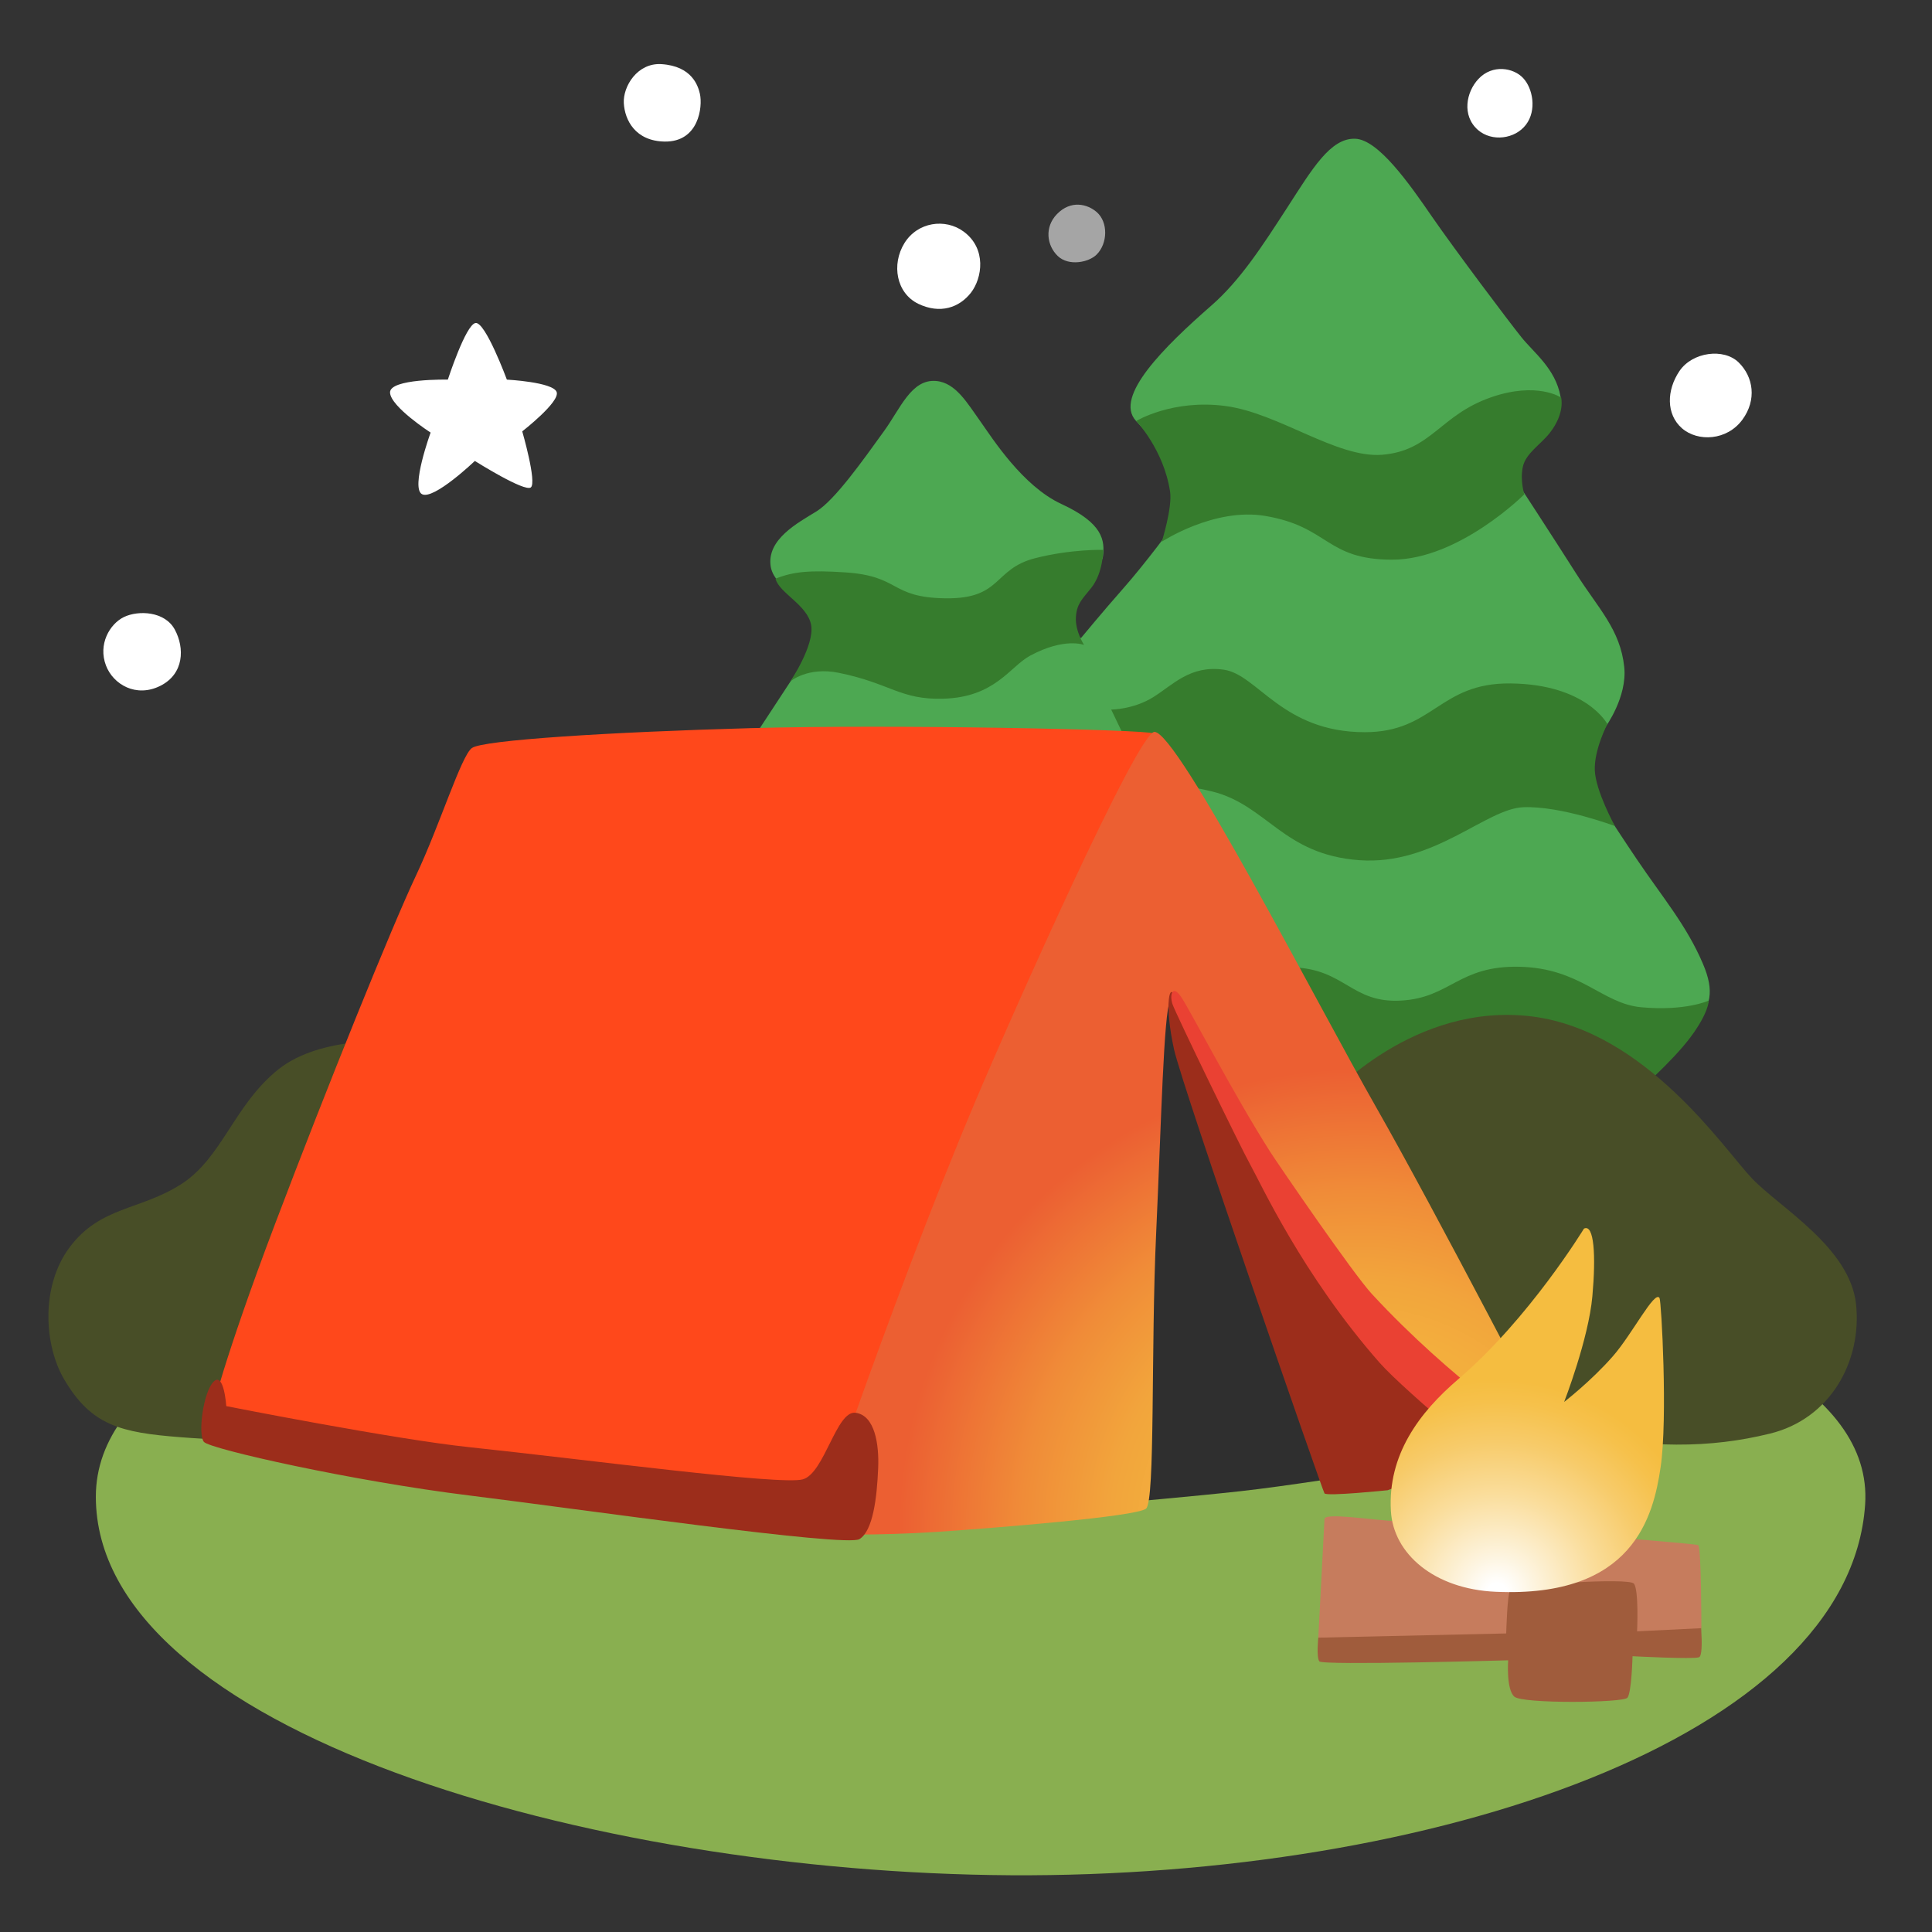 <svg width="51" height="51" viewBox="0 0 51 51" fill="none" xmlns="http://www.w3.org/2000/svg">
<rect x="0" y="0" width="51" height="51" fill="#333333" stroke="none"/>
<path d="M25.639 31.875C19.671 31.668 2.53 33.333 2.53 39.509C2.53 45.685 15.579 49.434 26.679 49.502C37.784 49.569 48.816 45.892 49.235 39.716C49.649 33.54 31.608 32.082 25.639 31.875Z" fill="#89AF50"/>
<path d="M24.711 10.057C24.054 10.001 23.767 10.79 23.328 11.391C22.783 12.145 22.041 13.2 21.547 13.503C21.053 13.806 20.237 14.24 20.344 14.95C20.456 15.663 21.767 15.997 21.767 15.997L21.436 17.121L19.711 19.751L16.973 25.779L38.158 29.971C38.158 29.971 44.063 27.815 44.709 27.094C45.175 26.572 45.258 26.162 44.956 25.448C44.521 24.424 43.888 23.691 43.203 22.675C42.565 21.731 41.772 20.484 41.772 20.484L42.382 19.189C42.382 19.189 42.959 18.4 42.876 17.607C42.772 16.619 42.191 16.061 41.617 15.157C41.043 14.252 40.027 12.694 40.027 12.694L39.445 11.503C39.445 11.503 41.334 11.208 41.194 10.467C41.059 9.726 40.485 9.308 40.158 8.897C39.828 8.487 38.405 6.594 37.8 5.718C37.198 4.841 36.381 3.682 35.772 3.662C35.118 3.642 34.64 4.459 33.983 5.475C33.325 6.491 32.74 7.399 31.979 8.064C30.743 9.144 29.397 10.471 29.986 11.108C30.628 11.798 31.576 12.981 31.576 12.981L30.974 13.866C30.974 13.866 30.253 14.854 29.632 15.555C29.118 16.137 28.536 16.842 28.536 16.842L27.221 16.348C27.221 16.348 29.062 15.093 29.114 14.702C29.17 14.268 29.122 13.814 28.018 13.304C26.994 12.83 26.205 11.583 25.875 11.117C25.544 10.658 25.233 10.101 24.711 10.057Z" fill="#4DA852"/>
<path d="M36.481 12.005C37.784 11.901 38.007 10.957 39.362 10.487C40.581 10.065 41.21 10.495 41.21 10.495C41.21 10.495 41.322 10.901 40.911 11.427C40.664 11.742 40.274 11.965 40.198 12.328C40.123 12.686 40.238 13.049 40.238 13.049C40.238 13.049 38.513 14.774 36.752 14.774C34.991 14.774 35.094 13.905 33.397 13.619C32.05 13.392 30.668 14.3 30.668 14.3C30.668 14.3 30.951 13.399 30.887 12.977C30.72 11.87 29.994 11.113 29.994 11.113C29.994 11.113 30.951 10.531 32.353 10.718C33.756 10.905 35.286 12.097 36.481 12.005ZM24.958 15.794C26.464 15.814 26.209 15.017 27.329 14.734C28.281 14.491 29.122 14.515 29.122 14.515C29.122 14.515 29.126 15.121 28.803 15.523C28.56 15.826 28.421 15.941 28.401 16.3C28.381 16.659 28.616 17.025 28.616 17.025C28.616 17.025 28.106 16.818 27.193 17.308C26.655 17.599 26.269 18.408 24.898 18.444C23.763 18.476 23.512 18.041 22.149 17.762C21.316 17.591 20.862 17.989 20.862 17.989C20.862 17.989 21.508 17.029 21.412 16.499C21.316 15.969 20.567 15.655 20.472 15.276C20.946 15.085 21.392 15.049 22.305 15.109C23.783 15.204 23.476 15.774 24.958 15.794ZM29.803 19.711L29.333 18.731C29.333 18.731 29.915 18.731 30.441 18.404C30.966 18.077 31.421 17.551 32.309 17.679C33.198 17.806 33.851 19.328 36.027 19.328C37.84 19.328 37.987 18.021 39.872 18.041C41.88 18.061 42.43 19.113 42.43 19.113C42.43 19.113 42.079 19.787 42.099 20.332C42.119 20.878 42.629 21.806 42.629 21.806C42.629 21.806 41.214 21.273 40.218 21.308C39.222 21.344 37.859 22.85 35.883 22.707C33.867 22.56 33.453 21.257 32.002 20.894C30.552 20.532 30.154 20.914 30.154 20.914L29.803 19.711ZM34.118 25.536C35.497 25.572 35.676 26.488 36.983 26.413C38.29 26.341 38.497 25.484 40.111 25.52C41.724 25.556 42.282 26.488 43.314 26.588C44.489 26.699 45.107 26.413 45.107 26.413C45.107 26.413 45.111 26.731 44.621 27.385C44.131 28.038 43.171 28.871 43.171 28.871L35.333 29.014L34.118 25.536Z" fill="#367C2D"/>
<path d="M37.166 33.158C37.166 33.158 38.756 37.386 41.163 37.812C43.569 38.238 45.131 38.234 46.721 37.844C48.31 37.457 49.151 35.947 48.996 34.437C48.84 32.927 46.98 31.879 46.243 31.102C45.505 30.325 43.45 27.225 40.465 26.835C37.322 26.428 35.074 28.966 35.074 28.966L37.166 33.158ZM10.563 27.496C10.563 27.496 8.507 27.301 7.343 28.233C6.18 29.166 5.869 30.56 4.785 31.258C3.697 31.955 2.65 31.839 1.837 32.927C1.068 33.955 1.163 35.517 1.697 36.417C2.414 37.633 3.187 37.816 4.769 37.939C6.279 38.059 8.702 38.087 8.702 38.087L10.563 27.496Z" fill="#484E27"/>
<path d="M30.727 24.97L26.871 39.597L29.453 39.68C29.453 39.68 31.469 39.505 32.732 39.365C33.995 39.226 35.987 38.903 35.987 38.903L38.338 34.405L30.727 24.97Z" fill="#2F2F2F"/>
<path d="M6.14 37.808L5.578 37.318C5.578 37.318 5.893 35.915 7.264 32.301C8.634 28.687 10.351 24.444 10.981 23.113C11.611 21.779 12.172 19.958 12.455 19.747C12.734 19.535 16.101 19.324 19.822 19.221C23.544 19.117 30.237 19.256 30.449 19.36C30.66 19.464 30.237 22.448 30.237 22.448L23.994 39.704L12.14 38.581L6.14 37.808Z" fill="#FF481B"/>
<path d="M21.651 40.505C21.651 40.505 23.185 40.541 24.731 40.438C26.273 40.334 30.006 40.035 30.253 39.824C30.5 39.613 30.377 35.596 30.52 32.544C30.66 29.492 30.716 26.827 30.887 26.389C31.018 26.054 35.604 39.175 35.604 39.175L41.111 38.194C41.111 38.194 37.876 31.943 36.334 29.241C34.792 26.54 31.086 19.304 30.473 19.32C30.034 19.328 26.719 26.767 25.743 29.082C24.568 31.863 23.396 35.031 22.591 37.29C21.95 39.083 21.651 40.505 21.651 40.505Z" fill="url(#paint0_radial_204_21082)"/>
<path d="M23.181 38.764C23.149 39.533 23.046 40.41 22.687 40.629C22.332 40.848 15.292 39.836 12.391 39.477C9.323 39.099 5.55 38.254 5.383 38.063C5.219 37.871 5.363 36.748 5.638 36.473C5.913 36.198 5.973 37.118 5.973 37.118C5.973 37.118 10.411 37.995 12.391 38.202C15.515 38.533 20.615 39.214 21.193 39.051C21.767 38.888 22.077 37.222 22.587 37.294C23.097 37.365 23.209 38.13 23.181 38.764ZM30.959 26.221C30.875 26.046 30.739 26.536 30.99 27.695C31.206 28.683 34.907 39.338 34.963 39.421C35.019 39.505 36.632 39.338 36.632 39.338L39.947 38.106L36.003 34.572L33.182 30.19C33.182 30.186 31.018 26.357 30.959 26.221Z" fill="#9C2D1B"/>
<path d="M39.995 39.123C39.995 39.123 37.09 36.74 36.413 35.967C34.381 33.656 33.262 31.202 33.014 30.763C32.767 30.325 31.034 26.755 30.951 26.508C30.867 26.261 30.951 25.958 31.198 26.345C31.445 26.727 32.584 28.919 33.532 30.409C33.764 30.767 35.716 33.62 36.218 34.162C38.338 36.453 40.573 37.915 40.573 37.915L39.995 39.123Z" fill="#EA4133"/>
<path d="M35.182 42.214L34.8 43.226C34.8 43.226 34.744 43.748 34.828 43.856C34.911 43.968 39.812 43.828 39.812 43.828C39.812 43.828 39.756 44.597 39.975 44.788C40.194 44.98 42.852 44.952 42.96 44.816C43.071 44.681 43.095 43.72 43.095 43.72C43.095 43.72 44.685 43.804 44.848 43.748C45.011 43.693 44.848 42.35 44.848 42.35L43.067 41.007L35.182 42.214Z" fill="#A05C3C"/>
<path d="M34.963 40.107L34.8 43.23L39.76 43.119C39.76 43.119 39.788 42.023 39.872 41.968C40.067 41.836 42.995 41.637 43.131 41.804C43.266 41.968 43.215 43.063 43.215 43.063L44.912 42.98C44.912 42.98 44.912 40.844 44.828 40.788C44.745 40.732 37.597 40.187 36.911 40.159C36.222 40.131 34.935 39.912 34.963 40.107Z" fill="#C67C5D"/>
<path d="M41.812 32.433C41.812 32.433 40.37 34.804 38.497 36.405C37.457 37.294 36.632 38.406 36.716 39.884C36.78 41.023 37.867 41.948 39.481 42.019C43.123 42.183 43.645 40.019 43.836 38.732C44.027 37.445 43.856 34.353 43.808 34.266C43.685 34.039 43.087 35.218 42.577 35.8C42.003 36.457 41.29 37.007 41.29 37.007C41.29 37.007 41.936 35.342 42.035 34.214C42.131 33.15 42.083 32.297 41.812 32.433Z" fill="url(#paint1_radial_204_21082)"/>
<path d="M25.436 6.112C24.954 5.757 24.221 5.857 23.874 6.419C23.528 6.981 23.659 7.738 24.241 8.02C24.823 8.299 25.325 8.116 25.628 7.73C25.93 7.343 26.05 6.562 25.436 6.112Z" fill="white"/>
<path opacity="0.56" d="M27.899 5.654C27.568 5.997 27.632 6.479 27.922 6.758C28.213 7.036 28.747 6.925 28.95 6.718C29.241 6.427 29.257 5.865 28.95 5.598C28.707 5.387 28.269 5.271 27.899 5.654Z" fill="white"/>
<path d="M17.459 1.693C16.826 1.654 16.444 2.279 16.467 2.721C16.491 3.168 16.77 3.725 17.547 3.737C18.448 3.749 18.551 2.821 18.476 2.478C18.428 2.271 18.272 1.745 17.459 1.693ZM2.797 17.567C2.988 18.069 3.594 18.424 4.231 18.105C4.861 17.79 4.877 17.105 4.614 16.619C4.351 16.133 3.654 16.105 3.271 16.288C2.889 16.476 2.586 17.013 2.797 17.567ZM44.334 9.794C43.991 10.3 43.98 10.937 44.398 11.304C44.816 11.67 45.589 11.634 45.996 11.077C46.378 10.555 46.286 9.949 45.896 9.567C45.505 9.184 44.677 9.288 44.334 9.794ZM39.027 2.084C38.704 2.427 38.581 3.052 39.015 3.431C39.382 3.749 39.991 3.674 40.282 3.291C40.573 2.909 40.461 2.327 40.206 2.06C39.955 1.789 39.397 1.689 39.027 2.084ZM11.822 10.021C11.822 10.021 12.292 8.574 12.551 8.527C12.81 8.479 13.38 10.021 13.38 10.021C13.38 10.021 14.599 10.085 14.694 10.348C14.79 10.607 13.786 11.387 13.786 11.387C13.786 11.387 14.176 12.734 14.013 12.866C13.85 12.997 12.535 12.168 12.535 12.168C12.535 12.168 11.447 13.208 11.14 13.045C10.834 12.882 11.367 11.419 11.367 11.419C11.367 11.419 10.312 10.738 10.296 10.364C10.28 9.989 11.822 10.021 11.822 10.021Z" fill="white"/>
<defs>
<radialGradient id="paint0_radial_204_21082" cx="0" cy="0" r="1" gradientUnits="userSpaceOnUse" gradientTransform="translate(35.877 40.349) scale(12.141)">
<stop offset="0.423" stop-color="#F3AE3D"/>
<stop offset="0.54" stop-color="#F2A53C"/>
<stop offset="0.733" stop-color="#F08C38"/>
<stop offset="0.976" stop-color="#EC6333"/>
<stop offset="1" stop-color="#EC5F32"/>
</radialGradient>
<radialGradient id="paint1_radial_204_21082" cx="0" cy="0" r="1" gradientUnits="userSpaceOnUse" gradientTransform="translate(39.517 42.054) scale(6.619)">
<stop offset="0.039" stop-color="white"/>
<stop offset="0.149" stop-color="#FDF4DF"/>
<stop offset="0.397" stop-color="#FADD9B"/>
<stop offset="0.605" stop-color="#F7CB6A"/>
<stop offset="0.762" stop-color="#F6C14B"/>
<stop offset="0.851" stop-color="#F5BD40"/>
</radialGradient>
</defs>
</svg>
